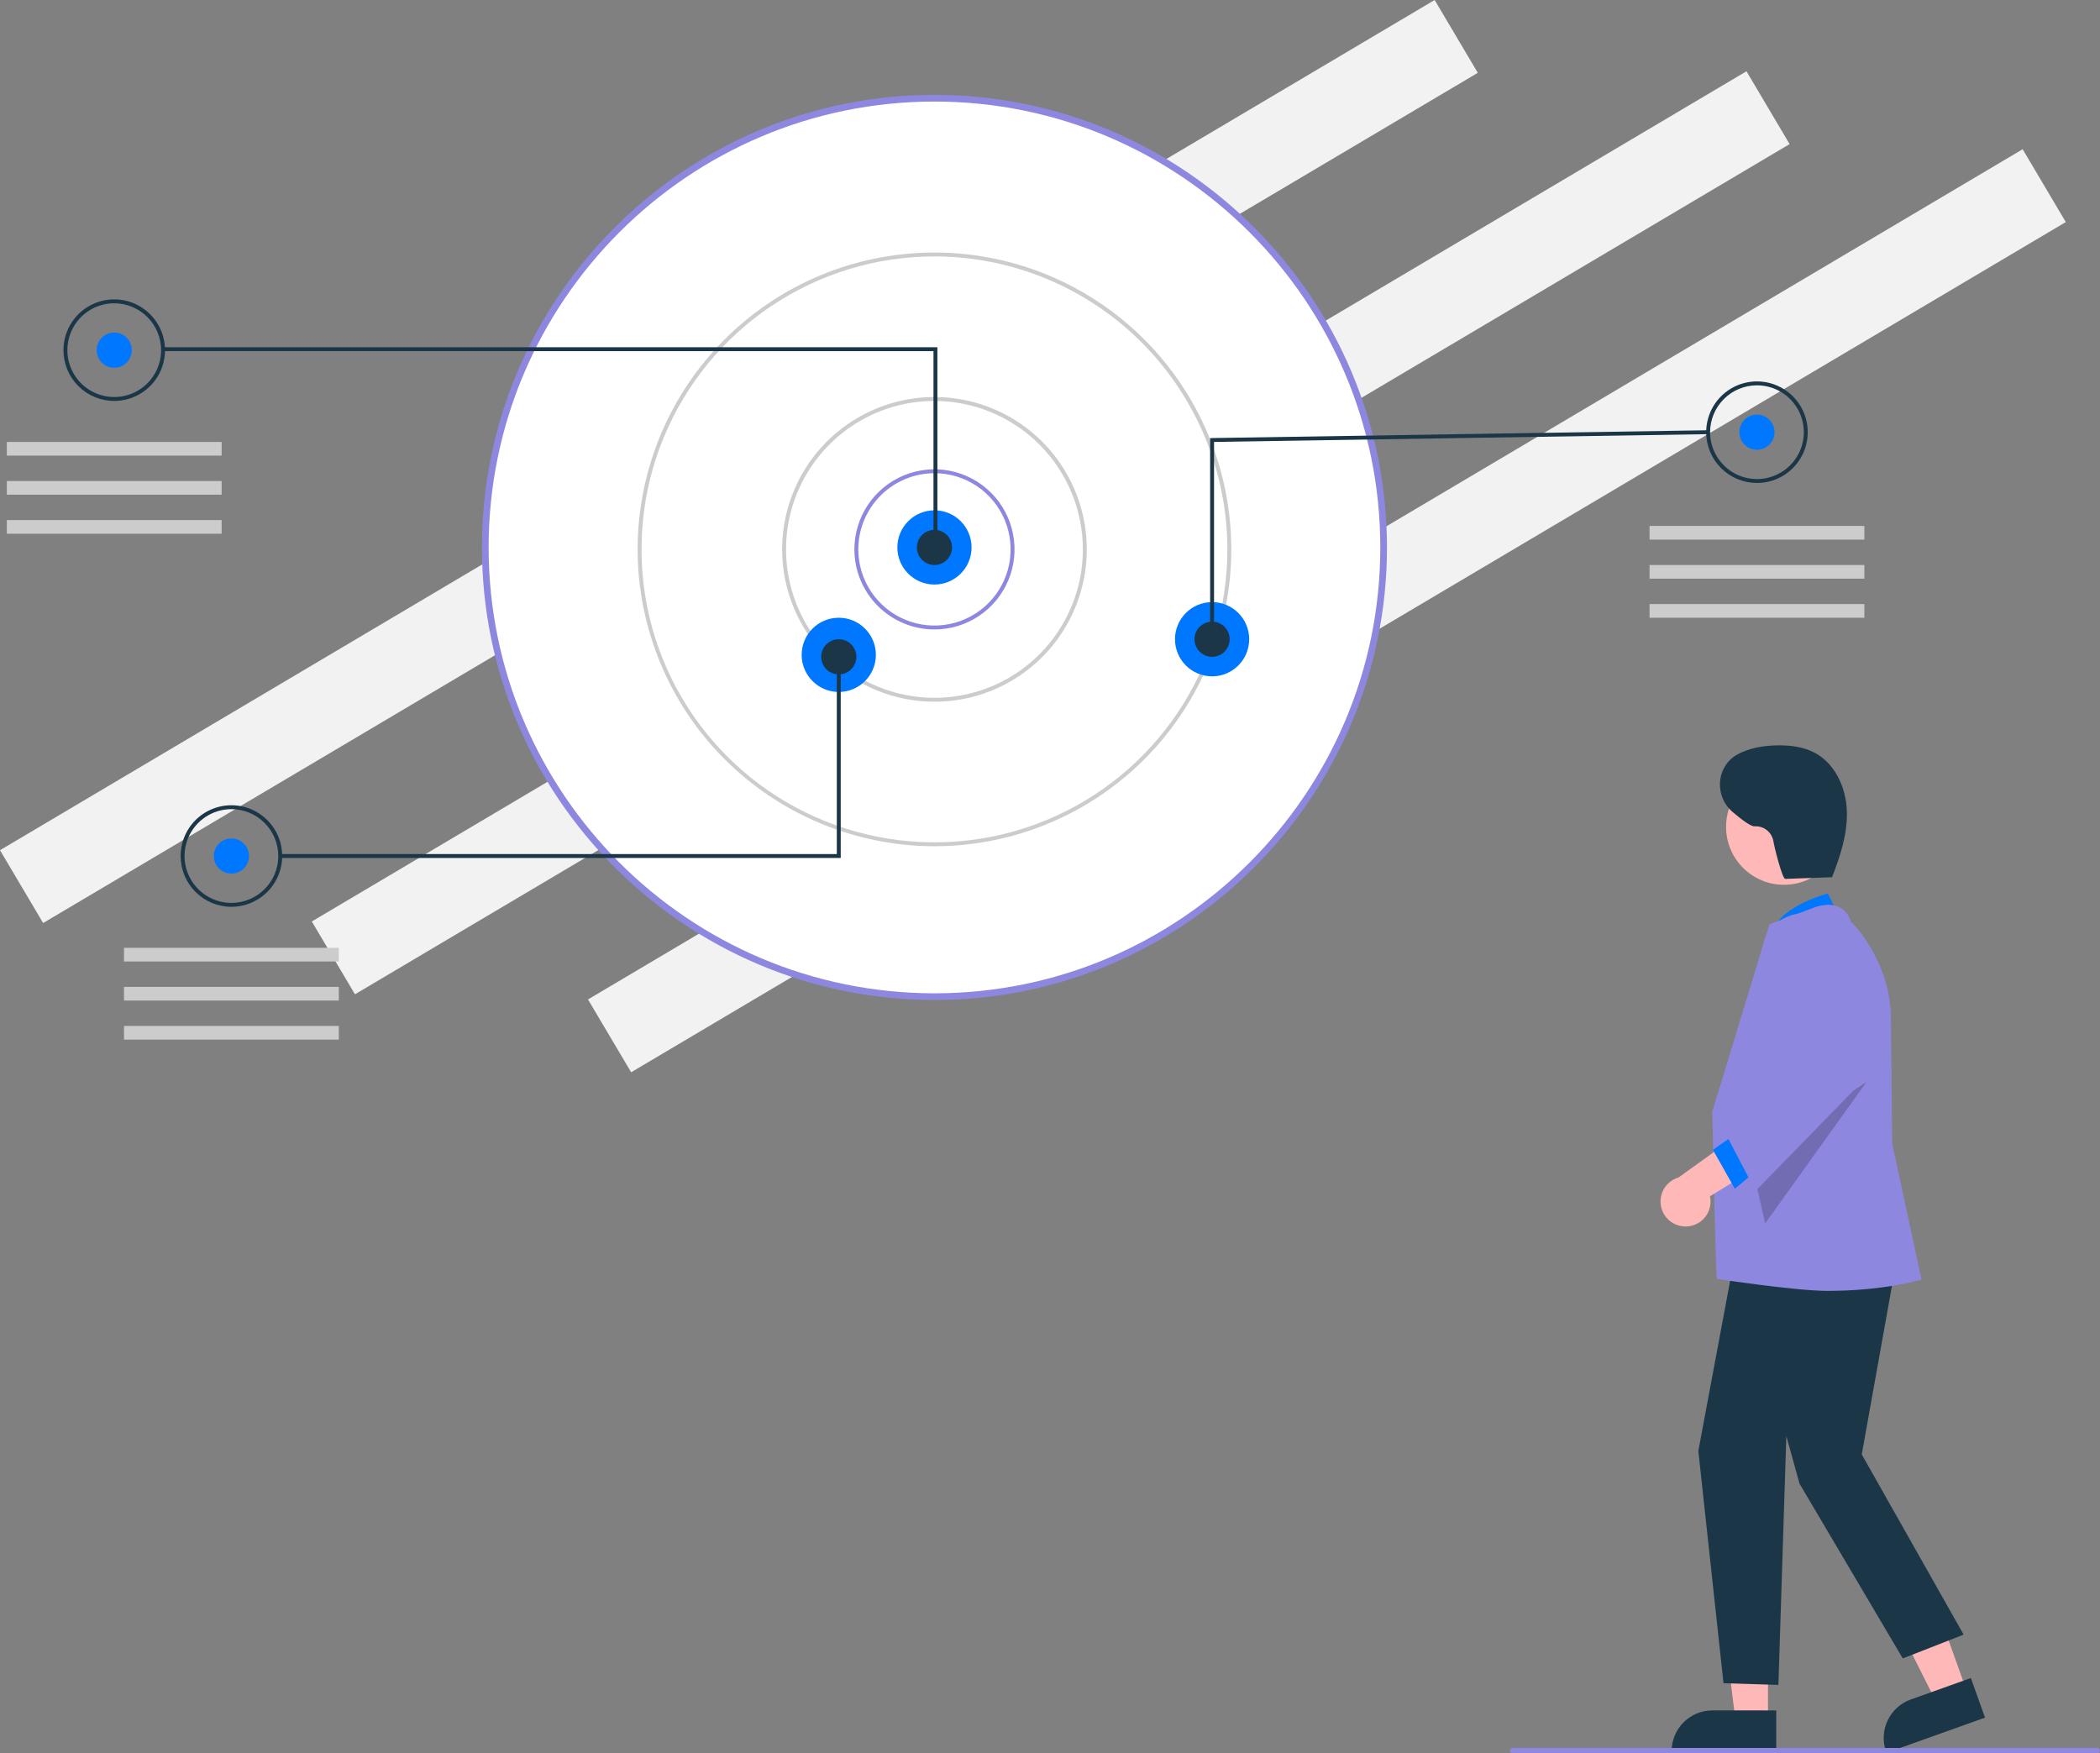 <svg width="630" height="526" viewBox="0 0 630 526" fill="none" xmlns="http://www.w3.org/2000/svg">
<rect x="0" y="0" width="630" height="526" fill="#808080" stroke="none"/>
<g clip-path="url(#clip0_199_204)">
<path d="M430.393 -8.06941e-06L0 255.072L12.944 276.919L443.337 21.847L430.393 -8.06941e-06Z" fill="#F2F2F2"/>
<path d="M523.938 21.385L93.545 276.457L106.489 298.304L536.882 43.232L523.938 21.385Z" fill="#F2F2F2"/>
<path d="M606.793 44.775L176.399 299.847L189.343 321.694L619.737 66.622L606.793 44.775Z" fill="#F2F2F2"/>
<path d="M280.338 299.006C354.759 299.006 415.089 238.667 415.089 164.235C415.089 89.803 354.759 29.464 280.338 29.464C205.917 29.464 145.587 89.803 145.587 164.235C145.587 238.667 205.917 299.006 280.338 299.006Z" fill="white"/>
<path d="M144.585 164.235C144.585 89.369 205.484 28.462 280.338 28.462C355.193 28.462 416.092 89.369 416.092 164.235C416.092 239.101 355.193 300.009 280.338 300.009C205.484 300.009 144.585 239.101 144.585 164.235ZM146.59 164.235C146.59 237.995 206.589 298.004 280.338 298.004C354.088 298.004 414.087 237.995 414.087 164.235C414.087 90.475 354.088 30.466 280.338 30.466C206.589 30.466 146.59 90.475 146.59 164.235Z" fill="#8E87DF"/>
<path d="M256.317 164.821C256.317 160.069 257.726 155.425 260.366 151.474C263.005 147.523 266.757 144.444 271.146 142.625C275.535 140.807 280.365 140.331 285.024 141.258C289.684 142.185 293.964 144.473 297.324 147.833C300.683 151.193 302.971 155.474 303.898 160.134C304.824 164.794 304.349 169.625 302.531 174.015C300.713 178.405 297.634 182.157 293.684 184.797C289.733 187.436 285.089 188.845 280.338 188.845C273.968 188.845 267.858 186.314 263.353 181.809C258.848 177.303 256.317 171.193 256.317 164.821ZM280.338 141.968C274.28 141.975 268.473 144.385 264.189 148.669C259.905 152.954 257.496 158.762 257.489 164.821C257.489 169.341 258.829 173.759 261.34 177.517C263.851 181.275 267.419 184.204 271.594 185.934C275.769 187.664 280.364 188.116 284.796 187.234C289.228 186.353 293.3 184.176 296.495 180.98C299.691 177.784 301.867 173.712 302.748 169.279C303.63 164.846 303.177 160.251 301.448 156.076C299.719 151.9 296.79 148.331 293.033 145.82C289.275 143.309 284.857 141.968 280.338 141.968Z" fill="#8E87DF"/>
<path d="M234.64 164.821C234.64 155.781 237.32 146.945 242.341 139.429C247.363 131.913 254.5 126.054 262.85 122.595C271.2 119.136 280.389 118.231 289.253 119.994C298.118 121.758 306.26 126.111 312.651 132.503C319.042 138.895 323.395 147.039 325.158 155.904C326.921 164.77 326.016 173.96 322.558 182.312C319.099 190.663 313.241 197.801 305.726 202.823C298.211 207.846 289.376 210.526 280.338 210.526C274.337 210.526 268.394 209.344 262.85 207.047C257.306 204.75 252.268 201.383 248.024 197.139C243.781 192.895 240.415 187.857 238.118 182.312C235.822 176.766 234.64 170.823 234.64 164.821ZM280.338 120.288C271.531 120.288 262.923 122.9 255.6 127.793C248.278 132.686 242.571 139.642 239.201 147.779C235.831 155.916 234.949 164.87 236.667 173.509C238.385 182.148 242.626 190.083 248.853 196.311C255.08 202.539 263.014 206.78 271.651 208.498C280.288 210.217 289.241 209.335 297.377 205.964C305.514 202.594 312.468 196.886 317.36 189.562C322.253 182.239 324.864 173.629 324.864 164.821C324.851 153.014 320.156 141.695 311.808 133.346C303.461 124.997 292.143 120.301 280.338 120.288Z" fill="#CCCCCC"/>
<path d="M191.285 164.821C191.285 147.205 196.508 129.985 206.293 115.338C216.079 100.692 229.987 89.276 246.259 82.535C262.531 75.793 280.437 74.03 297.712 77.466C314.986 80.903 330.854 89.386 343.308 101.842C355.762 114.298 364.244 130.168 367.68 147.445C371.116 164.722 369.353 182.63 362.612 198.905C355.872 215.18 344.458 229.09 329.813 238.877C315.169 248.664 297.951 253.887 280.338 253.887C256.728 253.861 234.093 244.468 217.398 227.771C200.703 211.073 191.312 188.435 191.285 164.821ZM280.338 76.927C262.957 76.927 245.966 82.082 231.514 91.74C217.062 101.398 205.798 115.125 199.146 131.185C192.495 147.246 190.755 164.919 194.146 181.968C197.536 199.018 205.906 214.679 218.197 226.972C230.487 239.264 246.146 247.635 263.193 251.026C280.241 254.418 297.911 252.677 313.969 246.025C330.027 239.372 343.752 228.107 353.409 213.652C363.065 199.198 368.219 182.205 368.219 164.821C368.193 141.518 358.926 119.177 342.45 102.7C325.975 86.222 303.638 76.953 280.338 76.927Z" fill="#CCCCCC"/>
<path d="M280.338 175.368C286.485 175.368 291.469 170.384 291.469 164.235C291.469 158.086 286.485 153.102 280.338 153.102C274.19 153.102 269.206 158.086 269.206 164.235C269.206 170.384 274.19 175.368 280.338 175.368Z" fill="#0077FF"/>
<path d="M251.63 207.596C257.777 207.596 262.761 202.612 262.761 196.463C262.761 190.314 257.777 185.33 251.63 185.33C245.482 185.33 240.498 190.314 240.498 196.463C240.498 202.612 245.482 207.596 251.63 207.596Z" fill="#0077FF"/>
<path d="M363.629 202.908C369.776 202.908 374.76 197.924 374.76 191.775C374.76 185.626 369.776 180.642 363.629 180.642C357.481 180.642 352.497 185.626 352.497 191.775C352.497 197.924 357.481 202.908 363.629 202.908Z" fill="#0077FF"/>
<path d="M280.338 169.509C283.25 169.509 285.611 167.148 285.611 164.235C285.611 161.323 283.25 158.961 280.338 158.961C277.426 158.961 275.065 161.323 275.065 164.235C275.065 167.148 277.426 169.509 280.338 169.509Z" fill="#1B3647"/>
<path d="M363.628 197.049C366.54 197.049 368.901 194.688 368.901 191.775C368.901 188.863 366.54 186.502 363.628 186.502C360.716 186.502 358.355 188.863 358.355 191.775C358.355 194.688 360.716 197.049 363.628 197.049Z" fill="#1B3647"/>
<path d="M251.63 202.323C254.542 202.323 256.903 199.961 256.903 197.049C256.903 194.136 254.542 191.775 251.63 191.775C248.718 191.775 246.357 194.136 246.357 197.049C246.357 199.961 248.718 202.323 251.63 202.323Z" fill="#1B3647"/>
<path d="M34.271 110.327C37.183 110.327 39.544 107.965 39.544 105.053C39.544 102.14 37.183 99.779 34.271 99.779C31.359 99.779 28.998 102.14 28.998 105.053C28.998 107.965 31.359 110.327 34.271 110.327Z" fill="#0077FF"/>
<path d="M280.045 105.346H48.624V104.174H281.217V164.528H280.045V105.346Z" fill="#1B3647"/>
<path d="M19.038 105.053C19.038 102.04 19.931 99.094 21.605 96.589C23.279 94.083 25.658 92.131 28.442 90.978C31.225 89.825 34.288 89.523 37.243 90.111C40.197 90.698 42.912 92.149 45.042 94.28C47.172 96.411 48.623 99.125 49.211 102.081C49.799 105.036 49.497 108.099 48.344 110.883C47.191 113.667 45.239 116.046 42.734 117.72C40.229 119.394 37.284 120.288 34.271 120.288C32.27 120.288 30.29 119.894 28.442 119.128C26.593 118.363 24.914 117.24 23.5 115.826C22.085 114.411 20.963 112.732 20.198 110.883C19.432 109.035 19.038 107.054 19.038 105.053ZM34.271 90.99C31.49 90.99 28.771 91.815 26.459 93.36C24.147 94.905 22.344 97.102 21.28 99.671C20.216 102.241 19.938 105.069 20.48 107.796C21.023 110.524 22.362 113.03 24.328 114.997C26.295 116.964 28.8 118.303 31.528 118.846C34.255 119.388 37.082 119.11 39.652 118.046C42.221 116.981 44.417 115.179 45.962 112.866C47.507 110.553 48.332 107.834 48.332 105.053C48.328 101.324 46.845 97.75 44.209 95.114C41.573 92.477 37.999 90.994 34.271 90.99Z" fill="#1B3647"/>
<path d="M69.423 262.091C72.335 262.091 74.696 259.73 74.696 256.817C74.696 253.904 72.335 251.543 69.423 251.543C66.511 251.543 64.15 253.904 64.15 256.817C64.15 259.73 66.511 262.091 69.423 262.091Z" fill="#0077FF"/>
<path d="M54.19 256.817C54.19 253.804 55.084 250.858 56.758 248.353C58.431 245.847 60.81 243.895 63.594 242.742C66.377 241.589 69.44 241.287 72.395 241.875C75.35 242.463 78.064 243.914 80.194 246.044C82.325 248.175 83.775 250.889 84.363 253.845C84.951 256.8 84.649 259.863 83.496 262.647C82.343 265.431 80.391 267.81 77.886 269.484C75.381 271.158 72.436 272.052 69.423 272.052C65.383 272.052 61.509 270.447 58.652 267.59C55.795 264.733 54.19 260.858 54.19 256.817ZM69.423 242.754C66.642 242.754 63.924 243.579 61.611 245.124C59.299 246.669 57.497 248.866 56.432 251.435C55.368 254.005 55.09 256.833 55.632 259.561C56.175 262.289 57.514 264.794 59.48 266.761C61.447 268.728 63.952 270.067 66.68 270.61C69.407 271.152 72.235 270.874 74.804 269.81C77.373 268.745 79.569 266.943 81.114 264.63C82.659 262.317 83.484 259.598 83.484 256.817C83.48 253.089 81.997 249.514 79.361 246.878C76.725 244.241 73.151 242.758 69.423 242.754Z" fill="#1B3647"/>
<path d="M527.087 134.937C529.999 134.937 532.36 132.576 532.36 129.663C532.36 126.751 529.999 124.39 527.087 124.39C524.175 124.39 521.814 126.751 521.814 129.663C521.814 132.576 524.175 134.937 527.087 134.937Z" fill="#0077FF"/>
<path d="M511.855 129.663C511.855 126.65 512.749 123.705 514.423 121.199C516.096 118.694 518.475 116.741 521.259 115.588C524.042 114.435 527.105 114.133 530.06 114.721C533.015 115.309 535.729 116.76 537.859 118.891C539.99 121.021 541.44 123.736 542.028 126.691C542.616 129.646 542.314 132.71 541.161 135.493C540.009 138.277 538.056 140.657 535.551 142.331C533.046 144.005 530.101 144.898 527.088 144.898C525.088 144.898 523.107 144.504 521.259 143.739C519.411 142.973 517.732 141.851 516.317 140.436C514.903 139.021 513.781 137.342 513.015 135.493C512.249 133.645 511.855 131.664 511.855 129.663ZM527.088 115.6C523.36 115.605 519.786 117.088 517.15 119.724C514.514 122.36 513.032 125.935 513.027 129.663C513.027 132.445 513.852 135.164 515.397 137.476C516.942 139.789 519.138 141.591 521.707 142.656C524.277 143.72 527.104 143.999 529.831 143.456C532.559 142.914 535.064 141.574 537.031 139.607C538.997 137.641 540.336 135.135 540.879 132.407C541.422 129.679 541.143 126.851 540.079 124.282C539.015 121.712 537.212 119.516 534.9 117.97C532.588 116.425 529.869 115.6 527.088 115.6Z" fill="#1B3647"/>
<path d="M363.043 131.43L512.432 129.078L512.45 130.249L364.215 132.584V191.775H363.043V131.43Z" fill="#1B3647"/>
<path d="M84.07 256.231H251.044V197.049H252.216V257.402H84.07V256.231Z" fill="#1B3647"/>
<path d="M66.494 132.593H2.048V136.695H66.494V132.593Z" fill="#CCCCCC"/>
<path d="M66.494 144.312H2.048V148.414H66.494V144.312Z" fill="#CCCCCC"/>
<path d="M66.494 156.032H2.048V160.133H66.494V156.032Z" fill="#CCCCCC"/>
<path d="M101.646 284.357H37.2V288.459H101.646V284.357Z" fill="#CCCCCC"/>
<path d="M101.646 296.076H37.2V300.178H101.646V296.076Z" fill="#CCCCCC"/>
<path d="M101.646 307.796H37.2V311.897H101.646V307.796Z" fill="#CCCCCC"/>
<path d="M559.31 157.789H494.864V161.891H559.31V157.789Z" fill="#CCCCCC"/>
<path d="M559.31 169.509H494.864V173.61H559.31V169.509Z" fill="#CCCCCC"/>
<path d="M559.31 181.228H494.864V185.33H559.31V181.228Z" fill="#CCCCCC"/>
<path d="M589.99 507.259L580.826 510.535L563.83 476.738L577.357 471.903L589.99 507.259Z" fill="#FFB8B8"/>
<path d="M565.952 525.872L565.818 525.499C564.732 522.447 564.9 519.09 566.286 516.162C567.671 513.234 570.162 510.976 573.21 509.883L591.26 503.431L595.504 515.31L565.952 525.872Z" fill="#1B3647"/>
<path d="M530.392 516.326L520.659 516.325L516.029 478.778L530.394 478.779L530.392 516.326Z" fill="#FFB8B8"/>
<path d="M532.874 525.762L501.491 525.761V525.364C501.491 523.759 501.807 522.171 502.421 520.689C503.035 519.206 503.935 517.86 505.069 516.725C506.203 515.591 507.55 514.691 509.032 514.077C510.514 513.463 512.102 513.147 513.707 513.147L532.875 513.148L532.874 525.762Z" fill="#1B3647"/>
<path d="M552.574 276.449L548.341 268.084C548.341 268.084 532.572 272.035 531.139 281.176L552.574 276.449Z" fill="#0077FF"/>
<path d="M570.039 372.099L558.528 436.344L589.092 490.406L570.833 497.552L539.871 445.147L535.902 430.855L533.52 505.492L517.053 504.992L509.502 435.299L521.612 370.511L570.039 372.099Z" fill="#1B3647"/>
<path d="M515.06 383.689C514.702 382.098 513.678 333.529 513.678 333.529C513.678 333.529 530.608 277.942 530.763 277.485L530.823 277.307L543.677 272.487C543.857 272.404 548.139 270.496 551.644 272.087C552.543 272.524 553.335 273.152 553.966 273.928C554.597 274.703 555.051 275.607 555.296 276.576C556.754 277.662 567.261 289.433 567.261 305.398L567.657 343.073L576.465 383.917L576.076 384C575.835 384.051 565.099 387.286 548.188 387.286C538.792 387.286 515.06 383.689 515.06 383.689Z" fill="#8E87DF"/>
<path d="M535.194 265.45C544.788 265.45 552.566 257.671 552.566 248.075C552.566 238.479 544.788 230.7 535.194 230.7C525.599 230.7 517.821 238.479 517.821 248.075C517.821 257.671 525.599 265.45 535.194 265.45Z" fill="#FFB8B8"/>
<path opacity="0.2" d="M559.944 324.622L529.551 367.035L525.062 347.228L559.944 324.622Z" fill="black"/>
<path d="M506.002 367.949C507.091 367.906 508.157 367.624 509.125 367.124C510.094 366.624 510.941 365.918 511.607 365.055C512.273 364.192 512.742 363.194 512.98 362.13C513.219 361.067 513.221 359.964 512.987 358.899L535.57 345.044L523.1 339.209L503.567 353.261C501.805 353.772 500.291 354.912 499.313 356.465C498.335 358.018 497.961 359.876 498.261 361.687C498.561 363.497 499.515 365.135 500.942 366.289C502.368 367.443 504.169 368.034 506.002 367.949Z" fill="#FFB8B8"/>
<path d="M521.612 339.545L513.877 344.965L520.437 356.616L529.551 349.073L521.612 339.545Z" fill="#0077FF"/>
<path d="M517.562 339.886L535.756 318.795L528.785 289.704C528.065 286.697 528.463 283.531 529.906 280.797C531.348 278.062 533.736 275.947 536.624 274.844C539.512 273.742 542.703 273.729 545.6 274.807C548.497 275.885 550.902 277.981 552.368 280.703L552.526 280.997L558.949 324.198L526.674 357.285L517.562 339.886Z" fill="#8E87DF"/>
<path d="M549.991 263.161L535.572 263.678C534.693 263.71 532.307 254.223 531.995 252.255C531.748 250.973 531.044 249.826 530.013 249.026C528.982 248.226 527.695 247.83 526.393 247.909C525.314 248.011 522.592 245.995 519.783 243.606C514.451 239.072 514.728 230.557 520.586 226.726C520.746 226.621 520.903 226.525 521.057 226.439C524.752 224.37 529.075 223.676 533.309 223.623C537.148 223.575 541.095 224.058 544.477 225.875C550.539 229.133 553.766 236.252 554.049 243.129C554.333 250.006 552.128 256.731 549.627 263.144" fill="#1B3647"/>
<path d="M629.206 526H453.757C453.546 526 453.344 525.916 453.195 525.767C453.047 525.619 452.963 525.417 452.963 525.206C452.963 524.995 453.047 524.793 453.195 524.644C453.344 524.496 453.546 524.412 453.757 524.412H629.206C629.417 524.412 629.618 524.496 629.767 524.644C629.916 524.793 630 524.995 630 525.206C630 525.417 629.916 525.619 629.767 525.767C629.618 525.916 629.417 526 629.206 526Z" fill="#8E87DF"/>
</g>
<defs>
<clipPath id="clip0_199_204">
<rect width="630" height="526" fill="white"/>
</clipPath>
</defs>
</svg>
